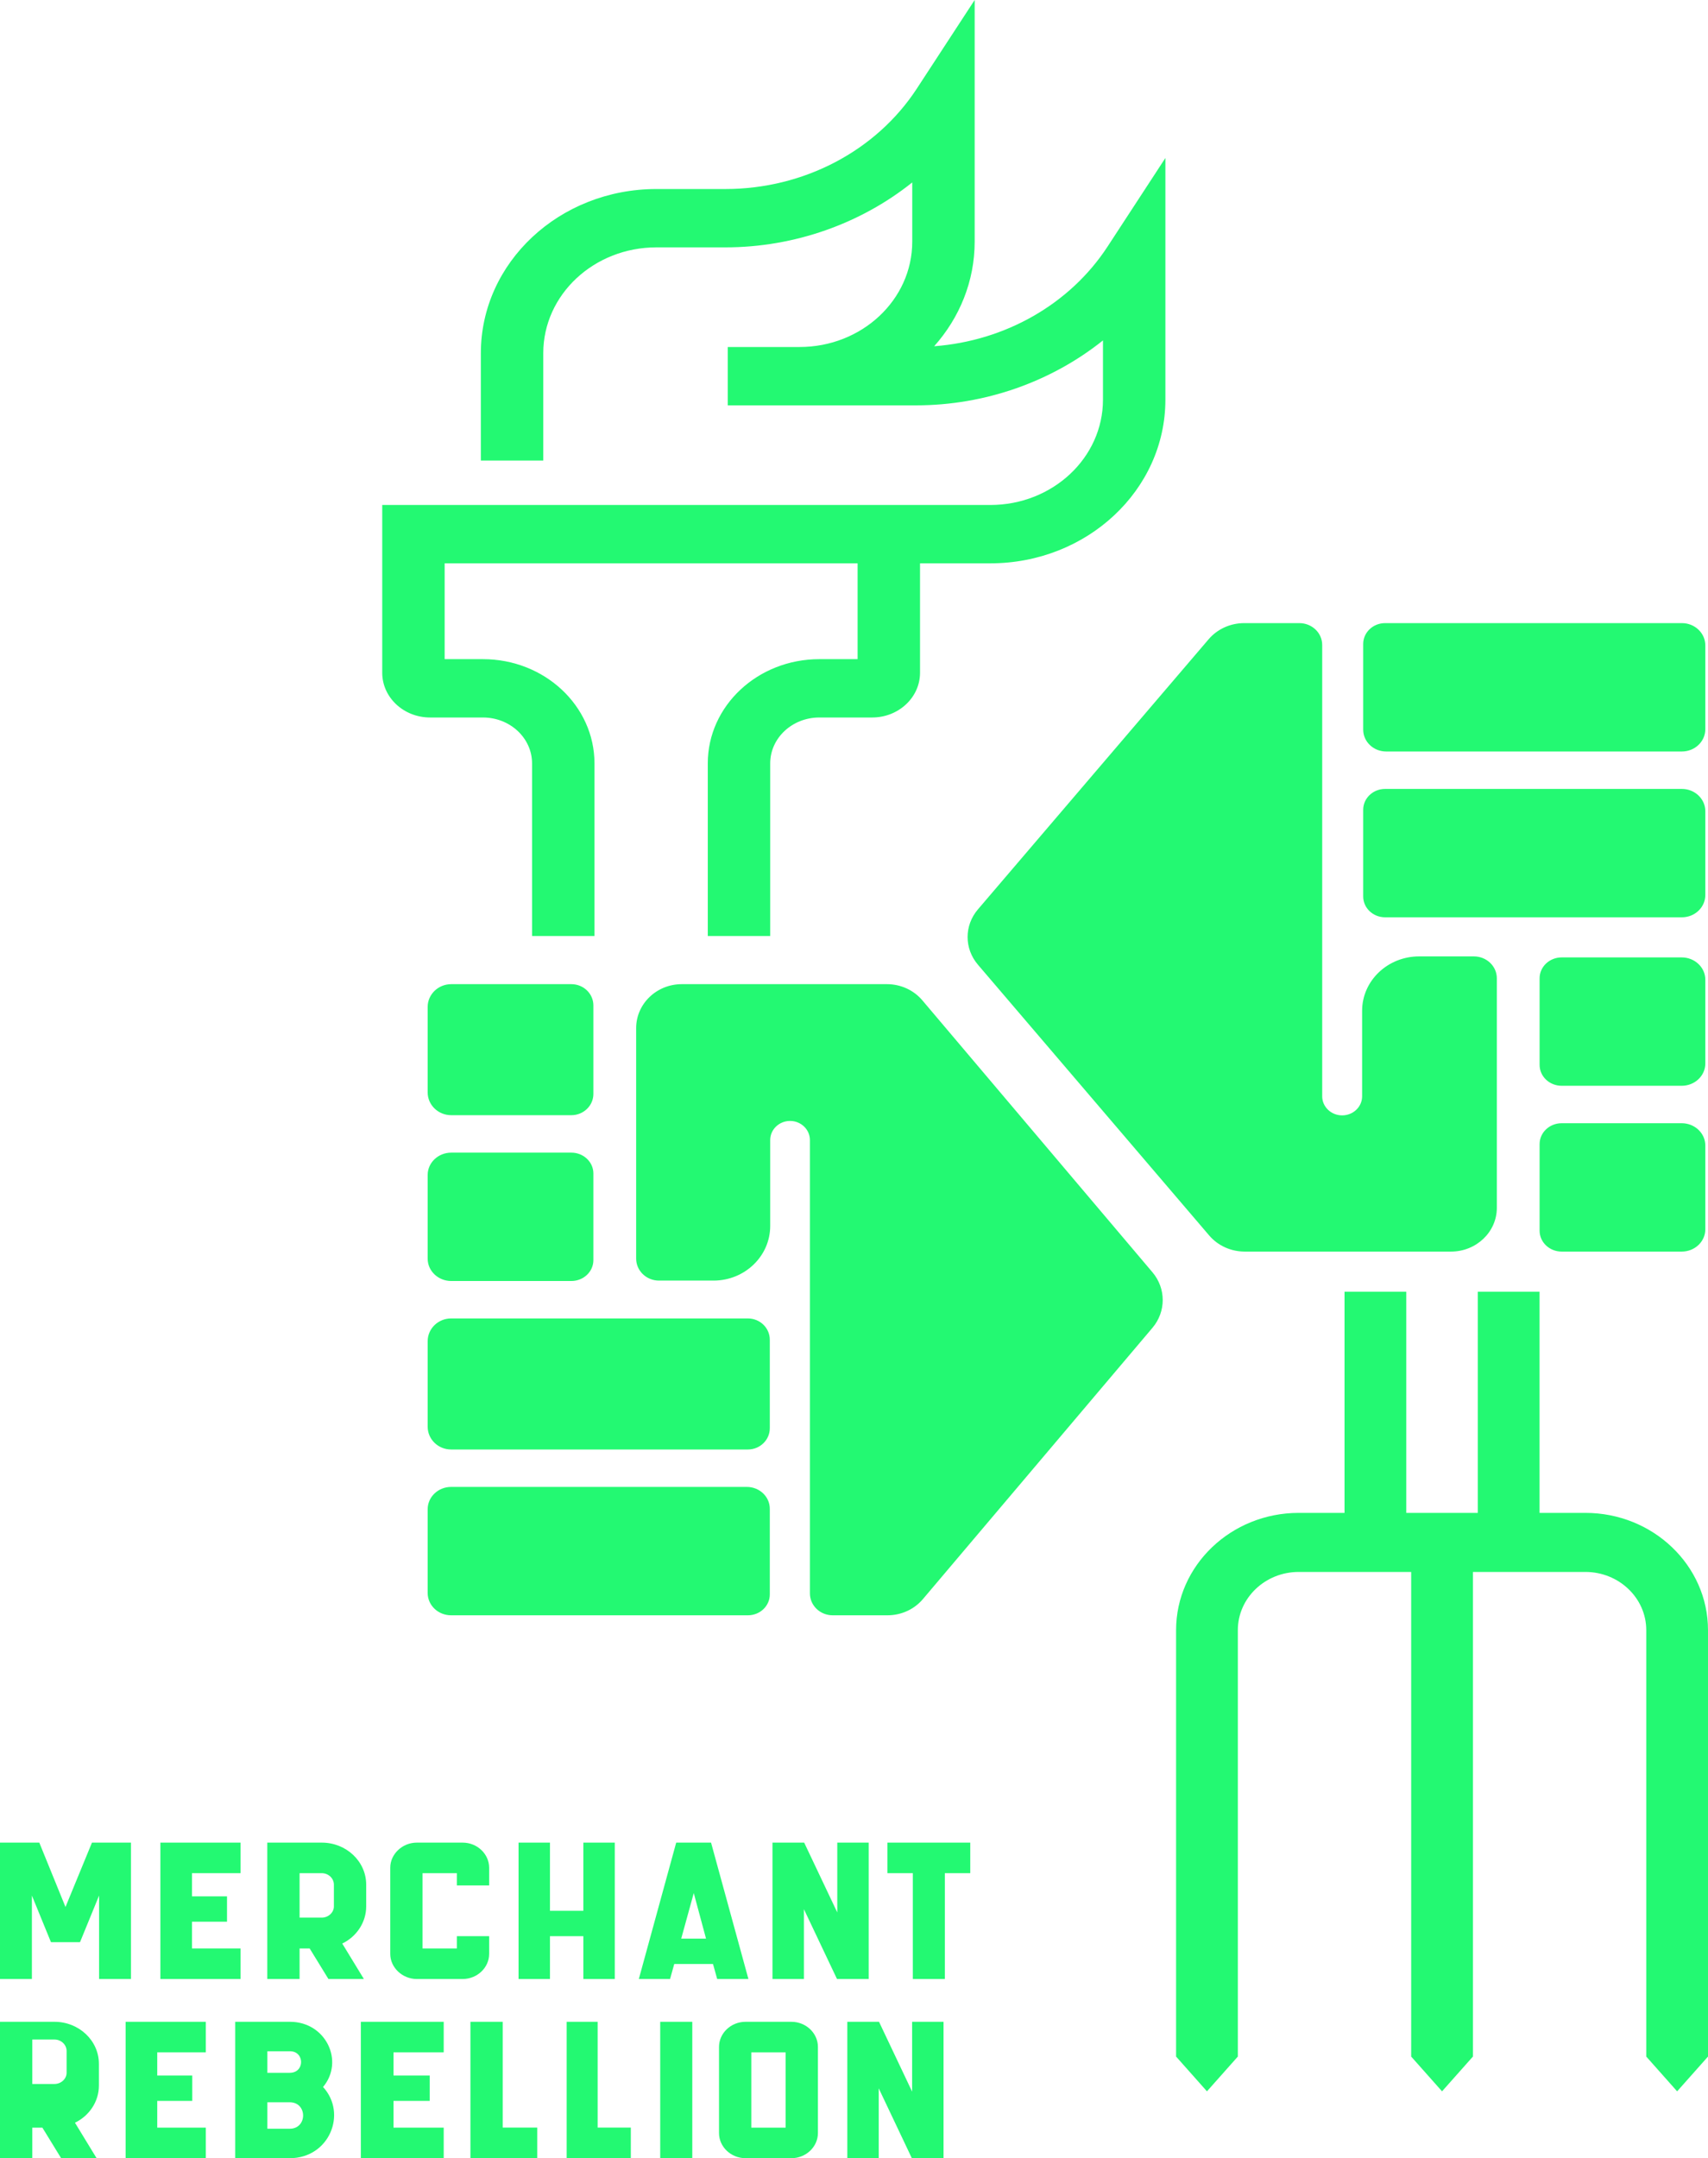 <svg width="639" height="807" viewBox="0 0 639 807" fill="none" xmlns="http://www.w3.org/2000/svg">
<path d="M49 689V740H37.07V708.787L29.933 726.23H19.067L11.931 708.787V740H0V689H14.701L24.501 713.073L34.407 689H49Z" fill="#23F972"/>
<path d="M71.83 700.423V709.093H84.928V718.58H71.83V728.575H90V740H60V689H90V700.423H71.83Z" fill="#23F972"/>
<path d="M124.918 704.707C124.918 702.361 122.869 700.424 120.387 700.424H112.081V717.05H120.387C122.869 717.05 124.918 715.112 124.918 712.867V704.707ZM128.046 726.74L136.137 740H122.869L115.856 728.576H112.081V740H100V689H120.387C129.556 689 137 696.038 137 704.707V712.867C137 718.886 133.332 724.19 128.046 726.74Z" fill="#23F972"/>
<path d="M173.076 689C178.577 689 183 693.283 183 698.383V705.013H170.918V700.423H158.081V728.577H170.918V723.984H183V730.616C183 735.717 178.577 740 173.076 740H155.924C150.531 740 146 735.717 146 730.616V698.383C146 693.283 150.531 689 155.924 689H173.076Z" fill="#23F972"/>
<path d="M230 689V740H218.244V723.984H205.754V740H194V689H205.754V714.499H218.244V689H230Z" fill="#23F972"/>
<path d="M264.142 724.903L259.552 707.868L254.858 724.903H264.142ZM280 740H268.316L266.751 734.39H252.249L250.684 740H239L252.98 689H266.021L280 740Z" fill="#23F972"/>
<path d="M325 689V740H313.14L300.756 713.887V740H289V689H300.86L313.244 715.113V689H325Z" fill="#23F972"/>
<path d="M363 689V700.423H353.485V740H341.513V700.423H332V689H363Z" fill="#23F972"/>
<path d="M24.918 766.911C24.918 764.565 22.869 762.628 20.387 762.628H12.081V779.253H20.387C22.869 779.253 24.918 777.316 24.918 775.071V766.911ZM28.046 793.739L36.137 807H22.869L15.856 795.575H12.081V807H0V756H20.387C29.556 756 37 763.037 37 771.706V779.868C37 785.887 33.332 791.189 28.046 793.739Z" fill="#23F972"/>
<path d="M58.83 767.423V776.093H71.928V785.58H58.83V795.575H77V807H47V756H77V767.423H58.83Z" fill="#23F972"/>
<path d="M108.403 786.089H100.027V795.984H108.403C115.062 795.984 115.062 786.089 108.403 786.089ZM100.027 775.073H108.403C114.094 775.073 113.987 767.016 108.511 767.016H100.027V775.073ZM108.403 807H88V756H108.511C121.934 756 128.913 770.79 120.86 780.378C129.987 790.27 123.222 807 108.403 807Z" fill="#23F972"/>
<path d="M147.224 767.423V776.093H160.759V785.58H147.224V795.575H166V807H135V756H166V767.423H147.224Z" fill="#23F972"/>
<path d="M176 756H188.068V795.554H201V807H176V756Z" fill="#23F972"/>
<path d="M212 756H223.587V795.554H236V807H212V756Z" fill="#23F972"/>
<path d="M259 807H247V756H259V807Z" fill="#23F972"/>
<path d="M293.918 767.423H281.081V795.575H293.918V767.423ZM306 765.383V797.616C306 802.716 301.577 807 296.076 807H278.926C273.423 807 269 802.716 269 797.616V765.383C269 760.283 273.423 756 278.926 756H296.076C301.577 756 306 760.283 306 765.383Z" fill="#23F972"/>
<path d="M353 756V807H341.14L328.754 780.887V807H317V756H328.86L341.244 782.113V756H353Z" fill="#23F972"/>
<path d="M288 564.174V596.2C288 600.508 284.333 604 279.809 604H168.761C163.922 604 160 600.264 160 595.657V564.343C160 559.736 163.922 556 168.761 556H279.415C284.157 556 288 559.659 288 564.174Z" fill="#23F972"/>
<path d="M288 500.961V534.039C288 538.436 284.333 542 279.809 542H168.761C163.922 542 160 538.188 160 533.484V501.516C160 496.812 163.922 493 168.761 493H279.809C284.333 493 288 496.564 288 500.961Z" fill="#23F972"/>
<path d="M222 438.799V471.201C222 475.508 218.305 479 213.747 479H168.829C163.953 479 160 475.265 160 470.658V439.342C160 434.735 163.953 431 168.829 431H213.747C218.305 431 222 434.492 222 438.799Z" fill="#23F972"/>
<path d="M222 375.961V409.039C222 413.436 218.305 417 213.747 417H168.829C163.953 417 160 413.188 160 408.484V376.516C160 371.812 163.953 368 168.829 368H213.747C218.305 368 222 371.564 222 375.961Z" fill="#23F972"/>
<path d="M345.074 374.052C341.832 370.222 336.972 368 331.84 368H322.14H288.148H255.072C245.643 368 238 375.357 238 384.434V470.629C238 475.168 241.823 478.848 246.539 478.848H266.924C278.645 478.848 288.148 469.701 288.148 458.418V426.301C288.148 422.352 291.475 419.149 295.577 419.149C299.68 419.149 303.007 422.352 303.007 426.301V595.807C303.007 600.332 306.818 604 311.518 604H315.018H332.042C337.174 604 342.035 601.778 345.276 597.948L431.162 496.501C436.279 490.457 436.279 481.783 431.162 475.738L345.074 374.052Z" fill="#23F972"/>
<path d="M414.355 92.214C400.302 113.727 376.113 127.471 349.49 129.471C358.945 118.86 364.645 105.231 364.645 90.378V-1.34357e-05L343 33.138C327.771 56.454 300.642 70.678 271.405 70.678H245.591C209.309 70.678 179.896 98.154 179.896 132.047V172.207H203.25V132.047C203.25 110.201 222.207 92.494 245.591 92.494H271.405C297.227 92.494 322.059 83.595 341.29 68.213V90.378C341.29 112.124 322.419 129.752 299.142 129.752H272.269V151.569H299.142H342.76C368.584 151.569 393.414 142.67 412.645 127.289V149.452C412.645 171.198 393.774 188.826 370.495 188.826H143V251.553C143 260.797 151.02 268.289 160.914 268.289H180.675C190.826 268.289 199.055 275.976 199.055 285.458V350H222.408V285.458C222.408 263.927 203.724 246.473 180.675 246.473H166.353V210.643H320.849V246.473H306.528C283.48 246.473 264.796 263.927 264.796 285.458V350H288.149V285.458C288.149 275.976 296.378 268.289 306.528 268.289H326.287C336.182 268.289 344.202 260.796 344.202 251.553V210.643H370.497C406.672 210.643 436 183.247 436 149.453V59.076L414.355 92.214Z" fill="#23F972"/>
<path d="M593.136 565.706H575.983V483H552.884V565.706H526.116V483H503.018V565.706H485.865C460.575 565.706 440 585.375 440 609.552V769.002L451.549 782L463.099 769.002V609.552C463.099 597.552 473.312 587.788 485.865 587.788H506.99H526.116H527.952V769.002L539.501 782L551.05 769.002V587.788H552.884H572.011H593.136C605.689 587.788 615.902 597.552 615.902 609.552V769.002L627.451 782L639 769.002V609.552C639 585.375 618.426 565.706 593.136 565.706Z" fill="#23F972"/>
<path d="M510 272.826V240.8C510 236.492 513.667 233 518.191 233H629.239C634.078 233 638 236.736 638 241.343V272.657C638 277.264 634.078 281 629.239 281H518.585C513.843 281 510 277.341 510 272.826Z" fill="#23F972"/>
<path d="M510 335.201V302.799C510 298.492 513.667 295 518.191 295H629.239C634.078 295 638 298.735 638 303.342V334.658C638 339.265 634.078 343 629.239 343H518.191C513.667 343 510 339.508 510 335.201Z" fill="#23F972"/>
<path d="M576 398.201V365.799C576 361.492 579.695 358 584.253 358H629.171C634.047 358 638 361.735 638 366.342V397.658C638 402.265 634.047 406 629.171 406H584.253C579.695 406 576 402.508 576 398.201Z" fill="#23F972"/>
<path d="M576 460.201V427.799C576 423.492 579.695 420 584.253 420H629.171C634.047 420 638 423.735 638 428.342V459.658C638 464.265 634.047 468 629.171 468H584.253C579.695 468 576 464.508 576 460.201Z" fill="#23F972"/>
<path d="M452.382 461.974C455.641 465.788 460.525 468 465.683 468H475.433H509.597H542.841C552.318 468 560 460.674 560 451.636V365.806C560 361.286 556.157 357.621 551.418 357.621H530.929C519.147 357.621 509.597 366.73 509.597 377.965V409.946C509.597 413.879 506.254 417.067 502.131 417.067C498.008 417.067 494.663 413.879 494.663 409.946V241.158C494.663 236.653 490.833 233 486.109 233H482.591H465.481C460.323 233 455.437 235.212 452.178 239.026L365.857 340.043C360.714 346.062 360.714 354.7 365.857 360.718L452.382 461.974Z" fill="#23F972"/>
</svg>
